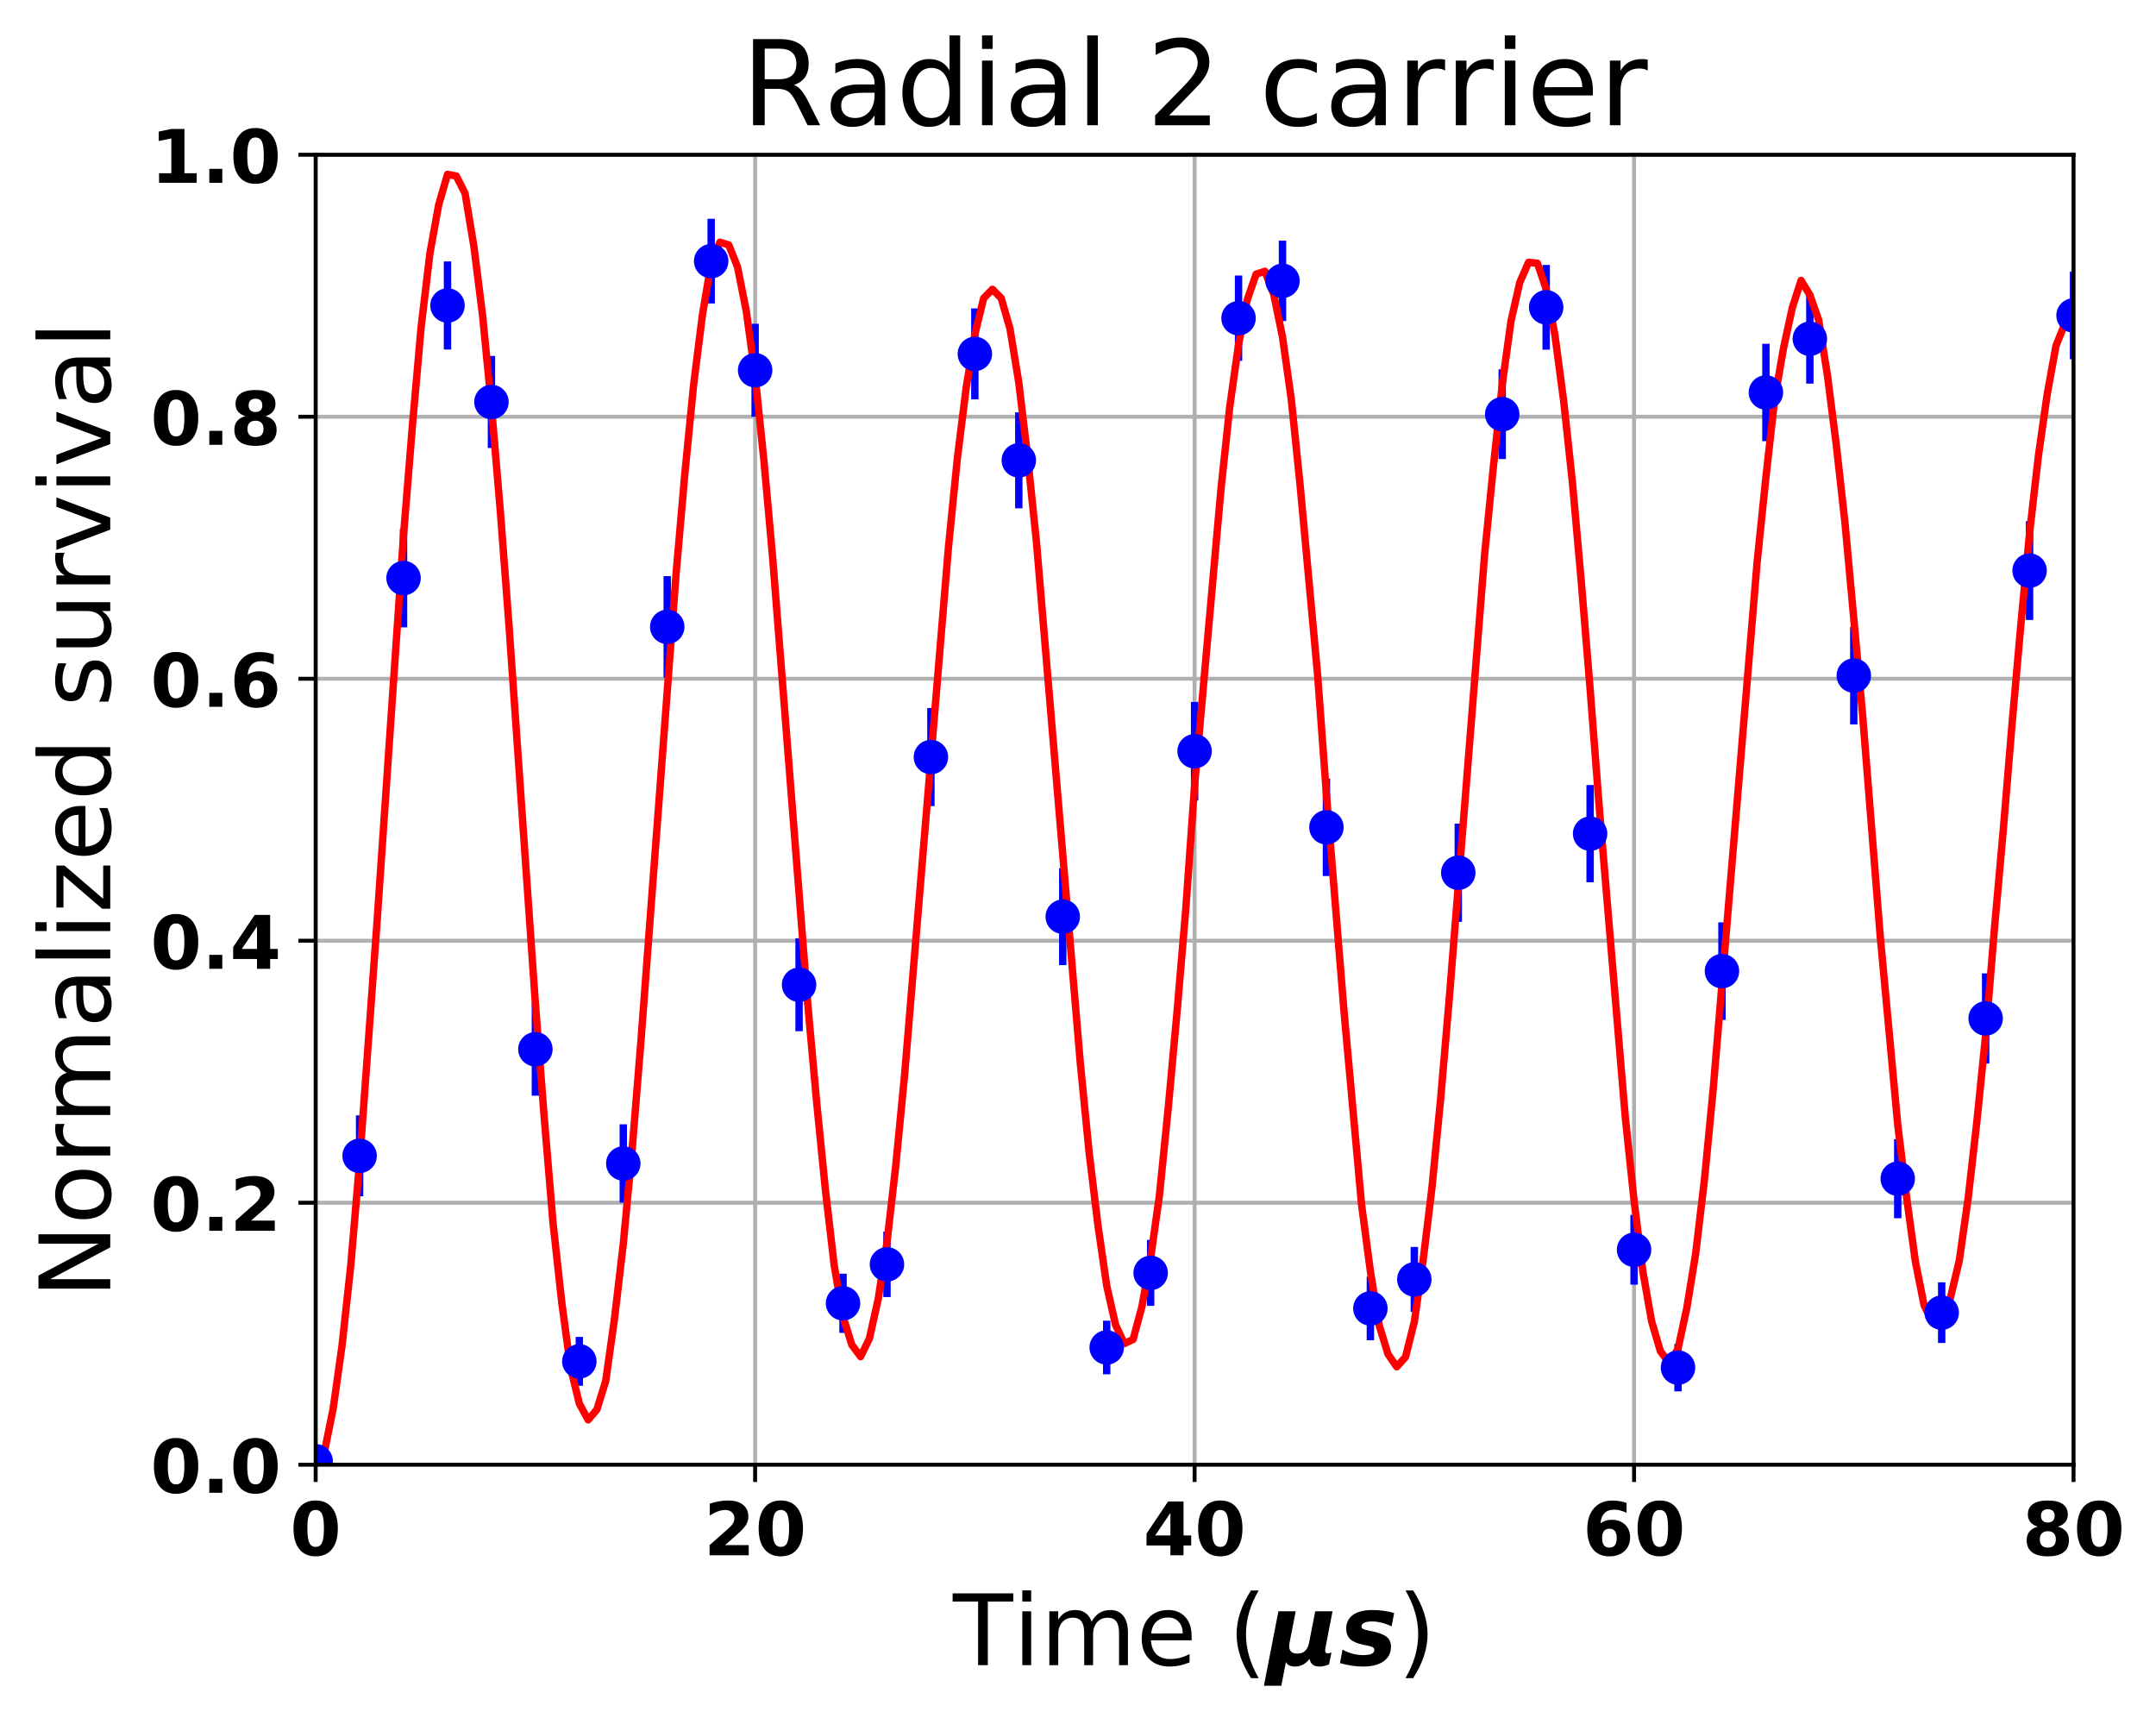 <?xml version="1.0" encoding="utf-8" standalone="no"?>
<!DOCTYPE svg PUBLIC "-//W3C//DTD SVG 1.1//EN"
  "http://www.w3.org/Graphics/SVG/1.1/DTD/svg11.dtd">
<!-- Created with matplotlib (http://matplotlib.org/) -->
<svg height="349pt" version="1.1" viewBox="0 0 438 349" width="438pt" xmlns="http://www.w3.org/2000/svg" xmlns:xlink="http://www.w3.org/1999/xlink">
 <defs>
  <style type="text/css">
*{stroke-linecap:butt;stroke-linejoin:round;}
  </style>
 </defs>
 <g id="figure_1">
  <g id="patch_1">
   <path d="M 0 349.665 
L 438.884 349.665 
L 438.884 0 
L 0 0 
z
" style="fill:none;"/>
  </g>
  <g id="axes_1">
   <g id="patch_2">
    <path d="M 64.127 297.548 
L 421.247 297.548 
L 421.247 31.436 
L 64.127 31.436 
z
" style="fill:none;"/>
   </g>
   <g id="matplotlib.axis_1">
    <g id="xtick_1">
     <g id="line2d_1">
      <path clip-path="url(#pdcd0a52f3f)" d="M 64.127 297.548 
L 64.127 31.436 
" style="fill:none;stroke:#b0b0b0;stroke-linecap:square;stroke-width:0.8;"/>
     </g>
     <g id="line2d_2">
      <defs>
       <path d="M 0 0 
L 0 3.5 
" id="mbb83ea871b" style="stroke:#000000;stroke-width:0.8;"/>
      </defs>
      <g>
       <use style="stroke:#000000;stroke-width:0.8;" x="64.127" xlink:href="#mbb83ea871b" y="297.548"/>
      </g>
     </g>
     <g id="text_1">
      <!-- 0 -->
      <defs>
       <path d="M 46 36.531 
Q 46 50.203 43.438 55.781 
Q 40.875 61.375 34.812 61.375 
Q 28.766 61.375 26.172 55.781 
Q 23.578 50.203 23.578 36.531 
Q 23.578 22.703 26.172 17.031 
Q 28.766 11.375 34.812 11.375 
Q 40.828 11.375 43.406 17.031 
Q 46 22.703 46 36.531 
M 64.797 36.375 
Q 64.797 18.266 56.984 8.422 
Q 49.172 -1.422 34.812 -1.422 
Q 20.406 -1.422 12.594 8.422 
Q 4.781 18.266 4.781 36.375 
Q 4.781 54.547 12.594 64.375 
Q 20.406 74.219 34.812 74.219 
Q 49.172 74.219 56.984 64.375 
Q 64.797 54.547 64.797 36.375 
" id="DejaVuSans-Bold-30"/>
      </defs>
      <g transform="translate(58.909 315.946)scale(0.15 -0.15)">
       <use xlink:href="#DejaVuSans-Bold-30"/>
      </g>
     </g>
    </g>
    <g id="xtick_2">
     <g id="line2d_3">
      <path clip-path="url(#pdcd0a52f3f)" d="M 153.407 297.548 
L 153.407 31.436 
" style="fill:none;stroke:#b0b0b0;stroke-linecap:square;stroke-width:0.8;"/>
     </g>
     <g id="line2d_4">
      <g>
       <use style="stroke:#000000;stroke-width:0.8;" x="153.407" xlink:href="#mbb83ea871b" y="297.548"/>
      </g>
     </g>
     <g id="text_2">
      <!-- 20 -->
      <defs>
       <path d="M 28.812 13.812 
L 60.891 13.812 
L 60.891 0 
L 7.906 0 
L 7.906 13.812 
L 34.516 37.312 
Q 38.094 40.531 39.797 43.609 
Q 41.5 46.688 41.5 50 
Q 41.5 55.125 38.062 58.25 
Q 34.625 61.375 28.906 61.375 
Q 24.516 61.375 19.281 59.5 
Q 14.062 57.625 8.109 53.906 
L 8.109 69.922 
Q 14.453 72.016 20.656 73.109 
Q 26.859 74.219 32.812 74.219 
Q 45.906 74.219 53.156 68.453 
Q 60.406 62.703 60.406 52.391 
Q 60.406 46.438 57.328 41.281 
Q 54.25 36.141 44.391 27.484 
z
" id="DejaVuSans-Bold-32"/>
      </defs>
      <g transform="translate(142.971 315.946)scale(0.15 -0.15)">
       <use xlink:href="#DejaVuSans-Bold-32"/>
       <use x="69.58" xlink:href="#DejaVuSans-Bold-30"/>
      </g>
     </g>
    </g>
    <g id="xtick_3">
     <g id="line2d_5">
      <path clip-path="url(#pdcd0a52f3f)" d="M 242.687 297.548 
L 242.687 31.436 
" style="fill:none;stroke:#b0b0b0;stroke-linecap:square;stroke-width:0.8;"/>
     </g>
     <g id="line2d_6">
      <g>
       <use style="stroke:#000000;stroke-width:0.8;" x="242.687" xlink:href="#mbb83ea871b" y="297.548"/>
      </g>
     </g>
     <g id="text_3">
      <!-- 40 -->
      <defs>
       <path d="M 36.812 57.422 
L 16.219 26.906 
L 36.812 26.906 
z
M 33.688 72.906 
L 54.594 72.906 
L 54.594 26.906 
L 64.984 26.906 
L 64.984 13.281 
L 54.594 13.281 
L 54.594 0 
L 36.812 0 
L 36.812 13.281 
L 4.5 13.281 
L 4.5 29.391 
z
" id="DejaVuSans-Bold-34"/>
      </defs>
      <g transform="translate(232.251 315.946)scale(0.15 -0.15)">
       <use xlink:href="#DejaVuSans-Bold-34"/>
       <use x="69.58" xlink:href="#DejaVuSans-Bold-30"/>
      </g>
     </g>
    </g>
    <g id="xtick_4">
     <g id="line2d_7">
      <path clip-path="url(#pdcd0a52f3f)" d="M 331.967 297.548 
L 331.967 31.436 
" style="fill:none;stroke:#b0b0b0;stroke-linecap:square;stroke-width:0.8;"/>
     </g>
     <g id="line2d_8">
      <g>
       <use style="stroke:#000000;stroke-width:0.8;" x="331.967" xlink:href="#mbb83ea871b" y="297.548"/>
      </g>
     </g>
     <g id="text_4">
      <!-- 60 -->
      <defs>
       <path d="M 36.188 35.984 
Q 31.25 35.984 28.781 32.781 
Q 26.312 29.594 26.312 23.188 
Q 26.312 16.797 28.781 13.594 
Q 31.25 10.406 36.188 10.406 
Q 41.156 10.406 43.625 13.594 
Q 46.094 16.797 46.094 23.188 
Q 46.094 29.594 43.625 32.781 
Q 41.156 35.984 36.188 35.984 
M 59.422 71 
L 59.422 57.516 
Q 54.781 59.719 50.672 60.766 
Q 46.578 61.812 42.672 61.812 
Q 34.281 61.812 29.594 57.141 
Q 24.906 52.484 24.125 43.312 
Q 27.344 45.703 31.094 46.891 
Q 34.859 48.094 39.312 48.094 
Q 50.484 48.094 57.344 41.547 
Q 64.203 35.016 64.203 24.422 
Q 64.203 12.703 56.531 5.641 
Q 48.875 -1.422 35.984 -1.422 
Q 21.781 -1.422 13.984 8.172 
Q 6.203 17.781 6.203 35.406 
Q 6.203 53.469 15.312 63.797 
Q 24.422 74.125 40.281 74.125 
Q 45.312 74.125 50.047 73.344 
Q 54.781 72.562 59.422 71 
" id="DejaVuSans-Bold-36"/>
      </defs>
      <g transform="translate(321.531 315.946)scale(0.15 -0.15)">
       <use xlink:href="#DejaVuSans-Bold-36"/>
       <use x="69.58" xlink:href="#DejaVuSans-Bold-30"/>
      </g>
     </g>
    </g>
    <g id="xtick_5">
     <g id="line2d_9">
      <path clip-path="url(#pdcd0a52f3f)" d="M 421.247 297.548 
L 421.247 31.436 
" style="fill:none;stroke:#b0b0b0;stroke-linecap:square;stroke-width:0.8;"/>
     </g>
     <g id="line2d_10">
      <g>
       <use style="stroke:#000000;stroke-width:0.8;" x="421.247" xlink:href="#mbb83ea871b" y="297.548"/>
      </g>
     </g>
     <g id="text_5">
      <!-- 80 -->
      <defs>
       <path d="M 34.812 32.625 
Q 29.547 32.625 26.703 29.734 
Q 23.875 26.859 23.875 21.484 
Q 23.875 16.109 26.703 13.25 
Q 29.547 10.406 34.812 10.406 
Q 40.047 10.406 42.828 13.25 
Q 45.609 16.109 45.609 21.484 
Q 45.609 26.906 42.828 29.766 
Q 40.047 32.625 34.812 32.625 
M 21.094 38.812 
Q 14.453 40.828 11.078 44.969 
Q 7.719 49.125 7.719 55.328 
Q 7.719 64.547 14.594 69.375 
Q 21.484 74.219 34.812 74.219 
Q 48.047 74.219 54.922 69.406 
Q 61.812 64.594 61.812 55.328 
Q 61.812 49.125 58.422 44.969 
Q 55.031 40.828 48.391 38.812 
Q 55.812 36.766 59.594 32.156 
Q 63.375 27.547 63.375 20.516 
Q 63.375 9.672 56.172 4.125 
Q 48.969 -1.422 34.812 -1.422 
Q 20.609 -1.422 13.359 4.125 
Q 6.109 9.672 6.109 20.516 
Q 6.109 27.547 9.891 32.156 
Q 13.672 36.766 21.094 38.812 
M 25.484 53.422 
Q 25.484 49.078 27.906 46.734 
Q 30.328 44.391 34.812 44.391 
Q 39.203 44.391 41.594 46.734 
Q 44 49.078 44 53.422 
Q 44 57.766 41.594 60.078 
Q 39.203 62.406 34.812 62.406 
Q 30.328 62.406 27.906 60.062 
Q 25.484 57.719 25.484 53.422 
" id="DejaVuSans-Bold-38"/>
      </defs>
      <g transform="translate(410.811 315.946)scale(0.15 -0.15)">
       <use xlink:href="#DejaVuSans-Bold-38"/>
       <use x="69.58" xlink:href="#DejaVuSans-Bold-30"/>
      </g>
     </g>
    </g>
    <g id="text_6">
     <!-- Time ($\mu s$) -->
     <defs>
      <path d="M -0.297 72.906 
L 61.375 72.906 
L 61.375 64.594 
L 35.5 64.594 
L 35.5 0 
L 25.594 0 
L 25.594 64.594 
L -0.297 64.594 
z
" id="DejaVuSans-54"/>
      <path d="M 9.422 54.688 
L 18.406 54.688 
L 18.406 0 
L 9.422 0 
z
M 9.422 75.984 
L 18.406 75.984 
L 18.406 64.594 
L 9.422 64.594 
z
" id="DejaVuSans-69"/>
      <path d="M 52 44.188 
Q 55.375 50.25 60.062 53.125 
Q 64.75 56 71.094 56 
Q 79.641 56 84.281 50.016 
Q 88.922 44.047 88.922 33.016 
L 88.922 0 
L 79.891 0 
L 79.891 32.719 
Q 79.891 40.578 77.094 44.375 
Q 74.312 48.188 68.609 48.188 
Q 61.625 48.188 57.562 43.547 
Q 53.516 38.922 53.516 30.906 
L 53.516 0 
L 44.484 0 
L 44.484 32.719 
Q 44.484 40.625 41.703 44.406 
Q 38.922 48.188 33.109 48.188 
Q 26.219 48.188 22.156 43.531 
Q 18.109 38.875 18.109 30.906 
L 18.109 0 
L 9.078 0 
L 9.078 54.688 
L 18.109 54.688 
L 18.109 46.188 
Q 21.188 51.219 25.484 53.609 
Q 29.781 56 35.688 56 
Q 41.656 56 45.828 52.969 
Q 50 49.953 52 44.188 
" id="DejaVuSans-6d"/>
      <path d="M 56.203 29.594 
L 56.203 25.203 
L 14.891 25.203 
Q 15.484 15.922 20.484 11.062 
Q 25.484 6.203 34.422 6.203 
Q 39.594 6.203 44.453 7.469 
Q 49.312 8.734 54.109 11.281 
L 54.109 2.781 
Q 49.266 0.734 44.188 -0.344 
Q 39.109 -1.422 33.891 -1.422 
Q 20.797 -1.422 13.156 6.188 
Q 5.516 13.812 5.516 26.812 
Q 5.516 40.234 12.766 48.109 
Q 20.016 56 32.328 56 
Q 43.359 56 49.781 48.891 
Q 56.203 41.797 56.203 29.594 
M 47.219 32.234 
Q 47.125 39.594 43.094 43.984 
Q 39.062 48.391 32.422 48.391 
Q 24.906 48.391 20.391 44.141 
Q 15.875 39.891 15.188 32.172 
z
" id="DejaVuSans-65"/>
      <path id="DejaVuSans-20"/>
      <path d="M 31 75.875 
Q 24.469 64.656 21.281 53.656 
Q 18.109 42.672 18.109 31.391 
Q 18.109 20.125 21.312 9.062 
Q 24.516 -2 31 -13.188 
L 23.188 -13.188 
Q 15.875 -1.703 12.234 9.375 
Q 8.594 20.453 8.594 31.391 
Q 8.594 42.281 12.203 53.312 
Q 15.828 64.359 23.188 75.875 
z
" id="DejaVuSans-28"/>
      <path d="M -2.688 -20.906 
L 12.016 54.688 
L 29.594 54.688 
L 23.391 22.906 
Q 23.188 21.875 23.094 20.891 
Q 23 19.922 23 19.094 
Q 23 15.531 25.094 13.625 
Q 27.203 11.719 31.203 11.719 
Q 36.188 11.719 39.109 14.453 
Q 42.047 17.188 43.219 22.906 
L 49.422 54.688 
L 67 54.688 
L 59.906 18.109 
Q 59.719 17.094 59.609 16.234 
Q 59.516 15.375 59.516 14.703 
Q 59.516 13.281 60.172 12.594 
Q 60.844 11.922 62.203 11.922 
Q 63.031 11.922 63.984 12.188 
Q 64.938 12.453 65.922 12.984 
L 63.484 0.781 
Q 60.688 -0.344 58.297 -0.875 
Q 55.906 -1.422 53.719 -1.422 
Q 49.422 -1.422 47 0.438 
Q 44.578 2.297 43.609 6.297 
Q 40.578 2.438 36.891 0.5 
Q 33.203 -1.422 28.906 -1.422 
Q 25.297 -1.422 23.016 -0.266 
Q 20.75 0.875 19.672 3.219 
L 14.984 -20.906 
z
" id="DejaVuSans-BoldOblique-3bc"/>
      <path d="M 56 52.984 
L 53.422 39.406 
Q 48.297 41.844 43.219 43.109 
Q 38.141 44.391 33.594 44.391 
Q 28.422 44.391 25.609 43.047 
Q 22.797 41.703 22.797 39.203 
Q 22.797 37.75 24.359 36.859 
Q 25.922 35.984 30.516 35.016 
L 33.688 34.422 
Q 44.281 32.172 48.531 28.625 
Q 52.781 25.094 52.781 18.797 
Q 52.781 9.281 45.312 3.922 
Q 37.844 -1.422 24.422 -1.422 
Q 18.797 -1.422 12.938 -0.531 
Q 7.078 0.344 0.984 2.094 
L 3.609 15.828 
Q 8.344 13.031 13.734 11.609 
Q 19.141 10.203 24.812 10.203 
Q 30.328 10.203 33.109 11.516 
Q 35.891 12.844 35.891 15.375 
Q 35.891 17.141 34.328 18.109 
Q 32.766 19.094 27.875 20.125 
L 24.703 20.703 
Q 15.328 22.656 11.328 26.469 
Q 7.328 30.281 7.328 37.016 
Q 7.328 46.141 14.234 51.062 
Q 21.141 56 33.984 56 
Q 39.594 56 45.031 55.25 
Q 50.484 54.5 56 52.984 
" id="DejaVuSans-BoldOblique-73"/>
      <path d="M 8.016 75.875 
L 15.828 75.875 
Q 23.141 64.359 26.781 53.312 
Q 30.422 42.281 30.422 31.391 
Q 30.422 20.453 26.781 9.375 
Q 23.141 -1.703 15.828 -13.188 
L 8.016 -13.188 
Q 14.5 -2 17.703 9.062 
Q 20.906 20.125 20.906 31.391 
Q 20.906 42.672 17.703 53.656 
Q 14.5 64.656 8.016 75.875 
" id="DejaVuSans-29"/>
     </defs>
     <g transform="translate(193.587 338.265)scale(0.2 -0.2)">
      <use transform="translate(0 0.016)" xlink:href="#DejaVuSans-54"/>
      <use transform="translate(61.084 0.016)" xlink:href="#DejaVuSans-69"/>
      <use transform="translate(88.867 0.016)" xlink:href="#DejaVuSans-6d"/>
      <use transform="translate(186.279 0.016)" xlink:href="#DejaVuSans-65"/>
      <use transform="translate(247.803 0.016)" xlink:href="#DejaVuSans-20"/>
      <use transform="translate(279.59 0.016)" xlink:href="#DejaVuSans-28"/>
      <use transform="translate(318.604 0.016)" xlink:href="#DejaVuSans-BoldOblique-3bc"/>
      <use transform="translate(392.188 0.016)" xlink:href="#DejaVuSans-BoldOblique-73"/>
      <use transform="translate(451.709 0.016)" xlink:href="#DejaVuSans-29"/>
     </g>
    </g>
   </g>
   <g id="matplotlib.axis_2">
    <g id="ytick_1">
     <g id="line2d_11">
      <path clip-path="url(#pdcd0a52f3f)" d="M 64.127 297.548 
L 421.247 297.548 
" style="fill:none;stroke:#b0b0b0;stroke-linecap:square;stroke-width:0.8;"/>
     </g>
     <g id="line2d_12">
      <defs>
       <path d="M 0 0 
L -3.5 0 
" id="mc9a589d813" style="stroke:#000000;stroke-width:0.8;"/>
      </defs>
      <g>
       <use style="stroke:#000000;stroke-width:0.8;" x="64.127" xlink:href="#mc9a589d813" y="297.548"/>
      </g>
     </g>
     <g id="text_7">
      <!-- 0.0 -->
      <defs>
       <path d="M 10.203 18.891 
L 27.781 18.891 
L 27.781 0 
L 10.203 0 
z
" id="DejaVuSans-Bold-2e"/>
      </defs>
      <g transform="translate(30.556 303.247)scale(0.15 -0.15)">
       <use xlink:href="#DejaVuSans-Bold-30"/>
       <use x="69.58" xlink:href="#DejaVuSans-Bold-2e"/>
       <use x="107.568" xlink:href="#DejaVuSans-Bold-30"/>
      </g>
     </g>
    </g>
    <g id="ytick_2">
     <g id="line2d_13">
      <path clip-path="url(#pdcd0a52f3f)" d="M 64.127 244.326 
L 421.247 244.326 
" style="fill:none;stroke:#b0b0b0;stroke-linecap:square;stroke-width:0.8;"/>
     </g>
     <g id="line2d_14">
      <g>
       <use style="stroke:#000000;stroke-width:0.8;" x="64.127" xlink:href="#mc9a589d813" y="244.326"/>
      </g>
     </g>
     <g id="text_8">
      <!-- 0.2 -->
      <g transform="translate(30.556 250.025)scale(0.15 -0.15)">
       <use xlink:href="#DejaVuSans-Bold-30"/>
       <use x="69.58" xlink:href="#DejaVuSans-Bold-2e"/>
       <use x="107.568" xlink:href="#DejaVuSans-Bold-32"/>
      </g>
     </g>
    </g>
    <g id="ytick_3">
     <g id="line2d_15">
      <path clip-path="url(#pdcd0a52f3f)" d="M 64.127 191.103 
L 421.247 191.103 
" style="fill:none;stroke:#b0b0b0;stroke-linecap:square;stroke-width:0.8;"/>
     </g>
     <g id="line2d_16">
      <g>
       <use style="stroke:#000000;stroke-width:0.8;" x="64.127" xlink:href="#mc9a589d813" y="191.103"/>
      </g>
     </g>
     <g id="text_9">
      <!-- 0.4 -->
      <g transform="translate(30.556 196.802)scale(0.15 -0.15)">
       <use xlink:href="#DejaVuSans-Bold-30"/>
       <use x="69.58" xlink:href="#DejaVuSans-Bold-2e"/>
       <use x="107.568" xlink:href="#DejaVuSans-Bold-34"/>
      </g>
     </g>
    </g>
    <g id="ytick_4">
     <g id="line2d_17">
      <path clip-path="url(#pdcd0a52f3f)" d="M 64.127 137.881 
L 421.247 137.881 
" style="fill:none;stroke:#b0b0b0;stroke-linecap:square;stroke-width:0.8;"/>
     </g>
     <g id="line2d_18">
      <g>
       <use style="stroke:#000000;stroke-width:0.8;" x="64.127" xlink:href="#mc9a589d813" y="137.881"/>
      </g>
     </g>
     <g id="text_10">
      <!-- 0.6 -->
      <g transform="translate(30.556 143.58)scale(0.15 -0.15)">
       <use xlink:href="#DejaVuSans-Bold-30"/>
       <use x="69.58" xlink:href="#DejaVuSans-Bold-2e"/>
       <use x="107.568" xlink:href="#DejaVuSans-Bold-36"/>
      </g>
     </g>
    </g>
    <g id="ytick_5">
     <g id="line2d_19">
      <path clip-path="url(#pdcd0a52f3f)" d="M 64.127 84.659 
L 421.247 84.659 
" style="fill:none;stroke:#b0b0b0;stroke-linecap:square;stroke-width:0.8;"/>
     </g>
     <g id="line2d_20">
      <g>
       <use style="stroke:#000000;stroke-width:0.8;" x="64.127" xlink:href="#mc9a589d813" y="84.659"/>
      </g>
     </g>
     <g id="text_11">
      <!-- 0.8 -->
      <g transform="translate(30.556 90.357)scale(0.15 -0.15)">
       <use xlink:href="#DejaVuSans-Bold-30"/>
       <use x="69.58" xlink:href="#DejaVuSans-Bold-2e"/>
       <use x="107.568" xlink:href="#DejaVuSans-Bold-38"/>
      </g>
     </g>
    </g>
    <g id="ytick_6">
     <g id="line2d_21">
      <path clip-path="url(#pdcd0a52f3f)" d="M 64.127 31.436 
L 421.247 31.436 
" style="fill:none;stroke:#b0b0b0;stroke-linecap:square;stroke-width:0.8;"/>
     </g>
     <g id="line2d_22">
      <g>
       <use style="stroke:#000000;stroke-width:0.8;" x="64.127" xlink:href="#mc9a589d813" y="31.436"/>
      </g>
     </g>
     <g id="text_12">
      <!-- 1.0 -->
      <defs>
       <path d="M 11.719 12.984 
L 28.328 12.984 
L 28.328 60.109 
L 11.281 56.594 
L 11.281 69.391 
L 28.219 72.906 
L 46.094 72.906 
L 46.094 12.984 
L 62.703 12.984 
L 62.703 0 
L 11.719 0 
z
" id="DejaVuSans-Bold-31"/>
      </defs>
      <g transform="translate(30.556 37.135)scale(0.15 -0.15)">
       <use xlink:href="#DejaVuSans-Bold-31"/>
       <use x="69.58" xlink:href="#DejaVuSans-Bold-2e"/>
       <use x="107.568" xlink:href="#DejaVuSans-Bold-30"/>
      </g>
     </g>
    </g>
    <g id="text_13">
     <!-- Normalized survival -->
     <defs>
      <path d="M 9.812 72.906 
L 23.094 72.906 
L 55.422 11.922 
L 55.422 72.906 
L 64.984 72.906 
L 64.984 0 
L 51.703 0 
L 19.391 60.984 
L 19.391 0 
L 9.812 0 
z
" id="DejaVuSans-4e"/>
      <path d="M 30.609 48.391 
Q 23.391 48.391 19.188 42.75 
Q 14.984 37.109 14.984 27.297 
Q 14.984 17.484 19.156 11.844 
Q 23.344 6.203 30.609 6.203 
Q 37.797 6.203 41.984 11.859 
Q 46.188 17.531 46.188 27.297 
Q 46.188 37.016 41.984 42.703 
Q 37.797 48.391 30.609 48.391 
M 30.609 56 
Q 42.328 56 49.016 48.375 
Q 55.719 40.766 55.719 27.297 
Q 55.719 13.875 49.016 6.219 
Q 42.328 -1.422 30.609 -1.422 
Q 18.844 -1.422 12.172 6.219 
Q 5.516 13.875 5.516 27.297 
Q 5.516 40.766 12.172 48.375 
Q 18.844 56 30.609 56 
" id="DejaVuSans-6f"/>
      <path d="M 41.109 46.297 
Q 39.594 47.172 37.812 47.578 
Q 36.031 48 33.891 48 
Q 26.266 48 22.188 43.047 
Q 18.109 38.094 18.109 28.812 
L 18.109 0 
L 9.078 0 
L 9.078 54.688 
L 18.109 54.688 
L 18.109 46.188 
Q 20.953 51.172 25.484 53.578 
Q 30.031 56 36.531 56 
Q 37.453 56 38.578 55.875 
Q 39.703 55.766 41.062 55.516 
z
" id="DejaVuSans-72"/>
      <path d="M 34.281 27.484 
Q 23.391 27.484 19.188 25 
Q 14.984 22.516 14.984 16.5 
Q 14.984 11.719 18.141 8.906 
Q 21.297 6.109 26.703 6.109 
Q 34.188 6.109 38.703 11.406 
Q 43.219 16.703 43.219 25.484 
L 43.219 27.484 
z
M 52.203 31.203 
L 52.203 0 
L 43.219 0 
L 43.219 8.297 
Q 40.141 3.328 35.547 0.953 
Q 30.953 -1.422 24.312 -1.422 
Q 15.922 -1.422 10.953 3.297 
Q 6 8.016 6 15.922 
Q 6 25.141 12.172 29.828 
Q 18.359 34.516 30.609 34.516 
L 43.219 34.516 
L 43.219 35.406 
Q 43.219 41.609 39.141 45 
Q 35.062 48.391 27.688 48.391 
Q 23 48.391 18.547 47.266 
Q 14.109 46.141 10.016 43.891 
L 10.016 52.203 
Q 14.938 54.109 19.578 55.047 
Q 24.219 56 28.609 56 
Q 40.484 56 46.344 49.844 
Q 52.203 43.703 52.203 31.203 
" id="DejaVuSans-61"/>
      <path d="M 9.422 75.984 
L 18.406 75.984 
L 18.406 0 
L 9.422 0 
z
" id="DejaVuSans-6c"/>
      <path d="M 5.516 54.688 
L 48.188 54.688 
L 48.188 46.484 
L 14.406 7.172 
L 48.188 7.172 
L 48.188 0 
L 4.297 0 
L 4.297 8.203 
L 38.094 47.516 
L 5.516 47.516 
z
" id="DejaVuSans-7a"/>
      <path d="M 45.406 46.391 
L 45.406 75.984 
L 54.391 75.984 
L 54.391 0 
L 45.406 0 
L 45.406 8.203 
Q 42.578 3.328 38.25 0.953 
Q 33.938 -1.422 27.875 -1.422 
Q 17.969 -1.422 11.734 6.484 
Q 5.516 14.406 5.516 27.297 
Q 5.516 40.188 11.734 48.094 
Q 17.969 56 27.875 56 
Q 33.938 56 38.25 53.625 
Q 42.578 51.266 45.406 46.391 
M 14.797 27.297 
Q 14.797 17.391 18.875 11.75 
Q 22.953 6.109 30.078 6.109 
Q 37.203 6.109 41.297 11.75 
Q 45.406 17.391 45.406 27.297 
Q 45.406 37.203 41.297 42.844 
Q 37.203 48.484 30.078 48.484 
Q 22.953 48.484 18.875 42.844 
Q 14.797 37.203 14.797 27.297 
" id="DejaVuSans-64"/>
      <path d="M 44.281 53.078 
L 44.281 44.578 
Q 40.484 46.531 36.375 47.5 
Q 32.281 48.484 27.875 48.484 
Q 21.188 48.484 17.844 46.438 
Q 14.5 44.391 14.5 40.281 
Q 14.5 37.156 16.891 35.375 
Q 19.281 33.594 26.516 31.984 
L 29.594 31.297 
Q 39.156 29.25 43.188 25.516 
Q 47.219 21.781 47.219 15.094 
Q 47.219 7.469 41.188 3.016 
Q 35.156 -1.422 24.609 -1.422 
Q 20.219 -1.422 15.453 -0.562 
Q 10.688 0.297 5.422 2 
L 5.422 11.281 
Q 10.406 8.688 15.234 7.391 
Q 20.062 6.109 24.812 6.109 
Q 31.156 6.109 34.562 8.281 
Q 37.984 10.453 37.984 14.406 
Q 37.984 18.062 35.516 20.016 
Q 33.062 21.969 24.703 23.781 
L 21.578 24.516 
Q 13.234 26.266 9.516 29.906 
Q 5.812 33.547 5.812 39.891 
Q 5.812 47.609 11.281 51.797 
Q 16.75 56 26.812 56 
Q 31.781 56 36.172 55.266 
Q 40.578 54.547 44.281 53.078 
" id="DejaVuSans-73"/>
      <path d="M 8.5 21.578 
L 8.5 54.688 
L 17.484 54.688 
L 17.484 21.922 
Q 17.484 14.156 20.5 10.266 
Q 23.531 6.391 29.594 6.391 
Q 36.859 6.391 41.078 11.031 
Q 45.312 15.672 45.312 23.688 
L 45.312 54.688 
L 54.297 54.688 
L 54.297 0 
L 45.312 0 
L 45.312 8.406 
Q 42.047 3.422 37.719 1 
Q 33.406 -1.422 27.688 -1.422 
Q 18.266 -1.422 13.375 4.438 
Q 8.5 10.297 8.5 21.578 
M 31.109 56 
z
" id="DejaVuSans-75"/>
      <path d="M 2.984 54.688 
L 12.5 54.688 
L 29.594 8.797 
L 46.688 54.688 
L 56.203 54.688 
L 35.688 0 
L 23.484 0 
z
" id="DejaVuSans-76"/>
     </defs>
     <g transform="translate(22.397 263.734)rotate(-90)scale(0.2 -0.2)">
      <use xlink:href="#DejaVuSans-4e"/>
      <use x="74.805" xlink:href="#DejaVuSans-6f"/>
      <use x="135.986" xlink:href="#DejaVuSans-72"/>
      <use x="177.084" xlink:href="#DejaVuSans-6d"/>
      <use x="274.496" xlink:href="#DejaVuSans-61"/>
      <use x="335.775" xlink:href="#DejaVuSans-6c"/>
      <use x="363.559" xlink:href="#DejaVuSans-69"/>
      <use x="391.342" xlink:href="#DejaVuSans-7a"/>
      <use x="443.832" xlink:href="#DejaVuSans-65"/>
      <use x="505.355" xlink:href="#DejaVuSans-64"/>
      <use x="568.832" xlink:href="#DejaVuSans-20"/>
      <use x="600.619" xlink:href="#DejaVuSans-73"/>
      <use x="652.719" xlink:href="#DejaVuSans-75"/>
      <use x="716.098" xlink:href="#DejaVuSans-72"/>
      <use x="757.211" xlink:href="#DejaVuSans-76"/>
      <use x="816.391" xlink:href="#DejaVuSans-69"/>
      <use x="844.174" xlink:href="#DejaVuSans-76"/>
      <use x="903.354" xlink:href="#DejaVuSans-61"/>
      <use x="964.633" xlink:href="#DejaVuSans-6c"/>
     </g>
    </g>
   </g>
   <g id="LineCollection_1">
    <path clip-path="url(#pdcd0a52f3f)" d="M 64.127 297.548 
L 64.127 296.151 
" style="fill:none;stroke:#0000ff;stroke-width:1.5;"/>
    <path clip-path="url(#pdcd0a52f3f)" d="M 73.055 243.017 
L 73.055 226.58 
" style="fill:none;stroke:#0000ff;stroke-width:1.5;"/>
    <path clip-path="url(#pdcd0a52f3f)" d="M 81.983 127.443 
L 81.983 107.424 
" style="fill:none;stroke:#0000ff;stroke-width:1.5;"/>
    <path clip-path="url(#pdcd0a52f3f)" d="M 90.911 71.002 
L 90.911 53.112 
" style="fill:none;stroke:#0000ff;stroke-width:1.5;"/>
    <path clip-path="url(#pdcd0a52f3f)" d="M 99.839 91.005 
L 99.839 72.312 
" style="fill:none;stroke:#0000ff;stroke-width:1.5;"/>
    <path clip-path="url(#pdcd0a52f3f)" d="M 108.767 222.573 
L 108.767 203.723 
" style="fill:none;stroke:#0000ff;stroke-width:1.5;"/>
    <path clip-path="url(#pdcd0a52f3f)" d="M 117.695 281.512 
L 117.695 271.587 
" style="fill:none;stroke:#0000ff;stroke-width:1.5;"/>
    <path clip-path="url(#pdcd0a52f3f)" d="M 126.623 244.306 
L 126.623 228.396 
" style="fill:none;stroke:#0000ff;stroke-width:1.5;"/>
    <path clip-path="url(#pdcd0a52f3f)" d="M 135.551 137.645 
L 135.551 117.036 
" style="fill:none;stroke:#0000ff;stroke-width:1.5;"/>
    <path clip-path="url(#pdcd0a52f3f)" d="M 144.479 61.651 
L 144.479 44.442 
" style="fill:none;stroke:#0000ff;stroke-width:1.5;"/>
    <path clip-path="url(#pdcd0a52f3f)" d="M 153.407 84.655 
L 153.407 65.768 
" style="fill:none;stroke:#0000ff;stroke-width:1.5;"/>
    <path clip-path="url(#pdcd0a52f3f)" d="M 162.335 209.479 
L 162.335 190.611 
" style="fill:none;stroke:#0000ff;stroke-width:1.5;"/>
    <path clip-path="url(#pdcd0a52f3f)" d="M 171.263 270.763 
L 171.263 258.749 
" style="fill:none;stroke:#0000ff;stroke-width:1.5;"/>
    <path clip-path="url(#pdcd0a52f3f)" d="M 180.191 263.492 
L 180.191 250.206 
" style="fill:none;stroke:#0000ff;stroke-width:1.5;"/>
    <path clip-path="url(#pdcd0a52f3f)" d="M 189.119 163.757 
L 189.119 143.823 
" style="fill:none;stroke:#0000ff;stroke-width:1.5;"/>
    <path clip-path="url(#pdcd0a52f3f)" d="M 198.047 81.128 
L 198.047 62.656 
" style="fill:none;stroke:#0000ff;stroke-width:1.5;"/>
    <path clip-path="url(#pdcd0a52f3f)" d="M 206.975 103.264 
L 206.975 83.767 
" style="fill:none;stroke:#0000ff;stroke-width:1.5;"/>
    <path clip-path="url(#pdcd0a52f3f)" d="M 215.903 196.056 
L 215.903 176.381 
" style="fill:none;stroke:#0000ff;stroke-width:1.5;"/>
    <path clip-path="url(#pdcd0a52f3f)" d="M 224.831 279.17 
L 224.831 268.285 
" style="fill:none;stroke:#0000ff;stroke-width:1.5;"/>
    <path clip-path="url(#pdcd0a52f3f)" d="M 233.759 265.274 
L 233.759 251.884 
" style="fill:none;stroke:#0000ff;stroke-width:1.5;"/>
    <path clip-path="url(#pdcd0a52f3f)" d="M 242.687 162.621 
L 242.687 142.593 
" style="fill:none;stroke:#0000ff;stroke-width:1.5;"/>
    <path clip-path="url(#pdcd0a52f3f)" d="M 251.615 73.308 
L 251.615 55.966 
" style="fill:none;stroke:#0000ff;stroke-width:1.5;"/>
    <path clip-path="url(#pdcd0a52f3f)" d="M 260.543 65.217 
L 260.543 48.875 
" style="fill:none;stroke:#0000ff;stroke-width:1.5;"/>
    <path clip-path="url(#pdcd0a52f3f)" d="M 269.471 177.958 
L 269.471 158.177 
" style="fill:none;stroke:#0000ff;stroke-width:1.5;"/>
    <path clip-path="url(#pdcd0a52f3f)" d="M 278.399 272.262 
L 278.399 259.334 
" style="fill:none;stroke:#0000ff;stroke-width:1.5;"/>
    <path clip-path="url(#pdcd0a52f3f)" d="M 287.327 266.496 
L 287.327 253.305 
" style="fill:none;stroke:#0000ff;stroke-width:1.5;"/>
    <path clip-path="url(#pdcd0a52f3f)" d="M 296.255 187.265 
L 296.255 167.316 
" style="fill:none;stroke:#0000ff;stroke-width:1.5;"/>
    <path clip-path="url(#pdcd0a52f3f)" d="M 305.183 93.257 
L 305.183 75.033 
" style="fill:none;stroke:#0000ff;stroke-width:1.5;"/>
    <path clip-path="url(#pdcd0a52f3f)" d="M 314.111 71.035 
L 314.111 53.818 
" style="fill:none;stroke:#0000ff;stroke-width:1.5;"/>
    <path clip-path="url(#pdcd0a52f3f)" d="M 323.039 179.231 
L 323.039 159.481 
" style="fill:none;stroke:#0000ff;stroke-width:1.5;"/>
    <path clip-path="url(#pdcd0a52f3f)" d="M 331.967 260.968 
L 331.967 246.79 
" style="fill:none;stroke:#0000ff;stroke-width:1.5;"/>
    <path clip-path="url(#pdcd0a52f3f)" d="M 340.895 282.64 
L 340.895 273.004 
" style="fill:none;stroke:#0000ff;stroke-width:1.5;"/>
    <path clip-path="url(#pdcd0a52f3f)" d="M 349.823 207.191 
L 349.823 187.366 
" style="fill:none;stroke:#0000ff;stroke-width:1.5;"/>
    <path clip-path="url(#pdcd0a52f3f)" d="M 358.751 89.615 
L 358.751 69.838 
" style="fill:none;stroke:#0000ff;stroke-width:1.5;"/>
    <path clip-path="url(#pdcd0a52f3f)" d="M 367.679 77.93 
L 367.679 59.703 
" style="fill:none;stroke:#0000ff;stroke-width:1.5;"/>
    <path clip-path="url(#pdcd0a52f3f)" d="M 376.607 147.157 
L 376.607 127.323 
" style="fill:none;stroke:#0000ff;stroke-width:1.5;"/>
    <path clip-path="url(#pdcd0a52f3f)" d="M 385.535 247.477 
L 385.535 231.414 
" style="fill:none;stroke:#0000ff;stroke-width:1.5;"/>
    <path clip-path="url(#pdcd0a52f3f)" d="M 394.463 272.812 
L 394.463 260.494 
" style="fill:none;stroke:#0000ff;stroke-width:1.5;"/>
    <path clip-path="url(#pdcd0a52f3f)" d="M 403.391 216.049 
L 403.391 197.726 
" style="fill:none;stroke:#0000ff;stroke-width:1.5;"/>
    <path clip-path="url(#pdcd0a52f3f)" d="M 412.319 125.949 
L 412.319 105.877 
" style="fill:none;stroke:#0000ff;stroke-width:1.5;"/>
    <path clip-path="url(#pdcd0a52f3f)" d="M 421.247 72.987 
L 421.247 55.175 
" style="fill:none;stroke:#0000ff;stroke-width:1.5;"/>
   </g>
   <g id="line2d_23">
    <path clip-path="url(#pdcd0a52f3f)" d="M 64.127 297.031 
L 65.913 294.899 
L 67.699 286.051 
L 69.484 273.365 
L 71.27 256.964 
L 73.055 236.043 
L 76.627 186.898 
L 81.983 108.679 
L 83.769 86.635 
L 85.555 66.421 
L 87.34 51.453 
L 89.126 41.585 
L 90.911 35.42 
L 92.697 35.756 
L 94.483 39.287 
L 96.268 50.008 
L 98.054 64.233 
L 99.839 82.552 
L 101.625 103.618 
L 103.411 127.14 
L 108.767 203.899 
L 110.553 226.926 
L 112.339 248.317 
L 114.124 264.591 
L 115.91 277.822 
L 117.695 285.134 
L 119.481 288.43 
L 121.267 286.336 
L 123.052 280.539 
L 124.838 267.881 
L 126.623 252.688 
L 128.409 233.644 
L 130.195 211.691 
L 137.337 116.71 
L 139.123 96.294 
L 140.908 78.209 
L 142.694 64.011 
L 144.479 53.424 
L 146.265 49.2 
L 148.051 49.758 
L 149.836 54.243 
L 151.622 63.251 
L 153.407 76.363 
L 155.193 93.57 
L 156.979 113.418 
L 164.121 204.207 
L 165.907 223.902 
L 167.692 241.786 
L 169.478 257.112 
L 171.263 267.441 
L 173.049 273.191 
L 174.835 275.586 
L 176.62 271.923 
L 178.406 263.905 
L 180.191 252.388 
L 181.977 236.805 
L 183.763 218.474 
L 192.691 111.088 
L 194.476 93.249 
L 196.262 78.902 
L 198.047 67.921 
L 199.833 60.579 
L 201.619 58.768 
L 203.404 60.579 
L 205.19 66.81 
L 206.975 77.744 
L 208.761 92.816 
L 210.547 109.971 
L 219.475 216.046 
L 221.26 234.12 
L 223.046 248.852 
L 224.831 261.18 
L 226.617 269.09 
L 228.403 272.946 
L 230.188 272.094 
L 231.974 265.49 
L 233.759 255.526 
L 235.545 242.823 
L 237.331 225.071 
L 239.116 205.643 
L 240.902 184.612 
L 242.687 159.491 
L 248.044 99.374 
L 249.83 82.647 
L 251.615 69.97 
L 253.401 60.839 
L 255.187 55.696 
L 256.972 55.116 
L 258.758 59.775 
L 260.543 68.447 
L 262.329 81.118 
L 264.115 98.466 
L 267.686 137.186 
L 269.471 161.446 
L 273.043 205.479 
L 276.614 244.785 
L 278.399 258.239 
L 280.185 269.212 
L 281.971 275.07 
L 283.756 277.654 
L 285.542 275.658 
L 287.327 268.503 
L 289.113 256.022 
L 290.899 241.343 
L 292.684 223.094 
L 294.47 202.311 
L 301.612 112.553 
L 303.398 94.706 
L 305.183 78.136 
L 306.969 65.2 
L 308.755 57.356 
L 310.54 53.286 
L 312.326 53.479 
L 314.111 58.699 
L 315.897 68.124 
L 317.683 81.605 
L 319.468 98.259 
L 321.254 118.31 
L 323.039 139.968 
L 324.825 163.143 
L 330.182 226.943 
L 331.967 243.887 
L 333.753 258.281 
L 335.539 268.449 
L 337.324 274.5 
L 339.11 276.915 
L 340.895 274.016 
L 342.681 265.714 
L 344.467 254.761 
L 346.252 239.779 
L 348.038 221.305 
L 356.966 114.206 
L 358.751 96.955 
L 360.537 81.083 
L 362.323 70.737 
L 364.108 62.543 
L 365.894 56.964 
L 367.679 59.916 
L 369.465 64.973 
L 371.251 76.251 
L 373.036 90.259 
L 374.822 106.276 
L 378.393 145.193 
L 381.964 190.034 
L 385.535 228.509 
L 387.321 243.139 
L 389.107 256.207 
L 390.892 265.181 
L 392.678 268.777 
L 394.463 269.035 
L 396.249 263.594 
L 398.035 256.086 
L 399.82 243.558 
L 401.606 227.867 
L 403.391 210.268 
L 405.177 188.664 
L 406.963 168.71 
L 408.748 147.168 
L 410.534 127.015 
L 412.319 108.257 
L 414.105 92.642 
L 415.891 80.131 
L 417.676 70.267 
L 419.462 65.791 
L 421.247 63.21 
L 421.247 63.21 
" style="fill:none;stroke:#ff0000;stroke-linecap:square;stroke-width:1.5;"/>
   </g>
   <g id="line2d_24">
    <defs>
     <path d="M 0 3 
C 0.796 3 1.559 2.684 2.121 2.121 
C 2.684 1.559 3 0.796 3 0 
C 3 -0.796 2.684 -1.559 2.121 -2.121 
C 1.559 -2.684 0.796 -3 0 -3 
C -0.796 -3 -1.559 -2.684 -2.121 -2.121 
C -2.684 -1.559 -3 -0.796 -3 0 
C -3 0.796 -2.684 1.559 -2.121 2.121 
C -1.559 2.684 -0.796 3 0 3 
z
" id="m91cdadfdf8" style="stroke:#0000ff;"/>
    </defs>
    <g clip-path="url(#pdcd0a52f3f)">
     <use style="fill:#0000ff;stroke:#0000ff;" x="64.127" xlink:href="#m91cdadfdf8" y="296.849"/>
     <use style="fill:#0000ff;stroke:#0000ff;" x="73.055" xlink:href="#m91cdadfdf8" y="234.799"/>
     <use style="fill:#0000ff;stroke:#0000ff;" x="81.983" xlink:href="#m91cdadfdf8" y="117.433"/>
     <use style="fill:#0000ff;stroke:#0000ff;" x="90.911" xlink:href="#m91cdadfdf8" y="62.057"/>
     <use style="fill:#0000ff;stroke:#0000ff;" x="99.839" xlink:href="#m91cdadfdf8" y="81.658"/>
     <use style="fill:#0000ff;stroke:#0000ff;" x="108.767" xlink:href="#m91cdadfdf8" y="213.148"/>
     <use style="fill:#0000ff;stroke:#0000ff;" x="117.695" xlink:href="#m91cdadfdf8" y="276.549"/>
     <use style="fill:#0000ff;stroke:#0000ff;" x="126.623" xlink:href="#m91cdadfdf8" y="236.351"/>
     <use style="fill:#0000ff;stroke:#0000ff;" x="135.551" xlink:href="#m91cdadfdf8" y="127.34"/>
     <use style="fill:#0000ff;stroke:#0000ff;" x="144.479" xlink:href="#m91cdadfdf8" y="53.047"/>
     <use style="fill:#0000ff;stroke:#0000ff;" x="153.407" xlink:href="#m91cdadfdf8" y="75.211"/>
     <use style="fill:#0000ff;stroke:#0000ff;" x="162.335" xlink:href="#m91cdadfdf8" y="200.045"/>
     <use style="fill:#0000ff;stroke:#0000ff;" x="171.263" xlink:href="#m91cdadfdf8" y="264.756"/>
     <use style="fill:#0000ff;stroke:#0000ff;" x="180.191" xlink:href="#m91cdadfdf8" y="256.849"/>
     <use style="fill:#0000ff;stroke:#0000ff;" x="189.119" xlink:href="#m91cdadfdf8" y="153.79"/>
     <use style="fill:#0000ff;stroke:#0000ff;" x="198.047" xlink:href="#m91cdadfdf8" y="71.892"/>
     <use style="fill:#0000ff;stroke:#0000ff;" x="206.975" xlink:href="#m91cdadfdf8" y="93.516"/>
     <use style="fill:#0000ff;stroke:#0000ff;" x="215.903" xlink:href="#m91cdadfdf8" y="186.218"/>
     <use style="fill:#0000ff;stroke:#0000ff;" x="224.831" xlink:href="#m91cdadfdf8" y="273.727"/>
     <use style="fill:#0000ff;stroke:#0000ff;" x="233.759" xlink:href="#m91cdadfdf8" y="258.579"/>
     <use style="fill:#0000ff;stroke:#0000ff;" x="242.687" xlink:href="#m91cdadfdf8" y="152.607"/>
     <use style="fill:#0000ff;stroke:#0000ff;" x="251.615" xlink:href="#m91cdadfdf8" y="64.637"/>
     <use style="fill:#0000ff;stroke:#0000ff;" x="260.543" xlink:href="#m91cdadfdf8" y="57.046"/>
     <use style="fill:#0000ff;stroke:#0000ff;" x="269.471" xlink:href="#m91cdadfdf8" y="168.067"/>
     <use style="fill:#0000ff;stroke:#0000ff;" x="278.399" xlink:href="#m91cdadfdf8" y="265.798"/>
     <use style="fill:#0000ff;stroke:#0000ff;" x="287.327" xlink:href="#m91cdadfdf8" y="259.9"/>
     <use style="fill:#0000ff;stroke:#0000ff;" x="296.255" xlink:href="#m91cdadfdf8" y="177.291"/>
     <use style="fill:#0000ff;stroke:#0000ff;" x="305.183" xlink:href="#m91cdadfdf8" y="84.145"/>
     <use style="fill:#0000ff;stroke:#0000ff;" x="314.111" xlink:href="#m91cdadfdf8" y="62.427"/>
     <use style="fill:#0000ff;stroke:#0000ff;" x="323.039" xlink:href="#m91cdadfdf8" y="169.356"/>
     <use style="fill:#0000ff;stroke:#0000ff;" x="331.967" xlink:href="#m91cdadfdf8" y="253.879"/>
     <use style="fill:#0000ff;stroke:#0000ff;" x="340.895" xlink:href="#m91cdadfdf8" y="277.822"/>
     <use style="fill:#0000ff;stroke:#0000ff;" x="349.823" xlink:href="#m91cdadfdf8" y="197.278"/>
     <use style="fill:#0000ff;stroke:#0000ff;" x="358.751" xlink:href="#m91cdadfdf8" y="79.726"/>
     <use style="fill:#0000ff;stroke:#0000ff;" x="367.679" xlink:href="#m91cdadfdf8" y="68.816"/>
     <use style="fill:#0000ff;stroke:#0000ff;" x="376.607" xlink:href="#m91cdadfdf8" y="137.24"/>
     <use style="fill:#0000ff;stroke:#0000ff;" x="385.535" xlink:href="#m91cdadfdf8" y="239.445"/>
     <use style="fill:#0000ff;stroke:#0000ff;" x="394.463" xlink:href="#m91cdadfdf8" y="266.653"/>
     <use style="fill:#0000ff;stroke:#0000ff;" x="403.391" xlink:href="#m91cdadfdf8" y="206.888"/>
     <use style="fill:#0000ff;stroke:#0000ff;" x="412.319" xlink:href="#m91cdadfdf8" y="115.913"/>
     <use style="fill:#0000ff;stroke:#0000ff;" x="421.247" xlink:href="#m91cdadfdf8" y="64.081"/>
    </g>
   </g>
   <g id="patch_3">
    <path d="M 64.127 297.548 
L 64.127 31.436 
" style="fill:none;stroke:#000000;stroke-linecap:square;stroke-linejoin:miter;stroke-width:0.8;"/>
   </g>
   <g id="patch_4">
    <path d="M 421.247 297.548 
L 421.247 31.436 
" style="fill:none;stroke:#000000;stroke-linecap:square;stroke-linejoin:miter;stroke-width:0.8;"/>
   </g>
   <g id="patch_5">
    <path d="M 64.127 297.548 
L 421.247 297.548 
" style="fill:none;stroke:#000000;stroke-linecap:square;stroke-linejoin:miter;stroke-width:0.8;"/>
   </g>
   <g id="patch_6">
    <path d="M 64.127 31.436 
L 421.247 31.436 
" style="fill:none;stroke:#000000;stroke-linecap:square;stroke-linejoin:miter;stroke-width:0.8;"/>
   </g>
   <g id="text_14">
    <!-- Radial 2 carrier -->
    <defs>
     <path d="M 44.391 34.188 
Q 47.562 33.109 50.562 29.594 
Q 53.562 26.078 56.594 19.922 
L 66.609 0 
L 56 0 
L 46.688 18.703 
Q 43.062 26.031 39.672 28.422 
Q 36.281 30.812 30.422 30.812 
L 19.672 30.812 
L 19.672 0 
L 9.812 0 
L 9.812 72.906 
L 32.078 72.906 
Q 44.578 72.906 50.734 67.672 
Q 56.891 62.453 56.891 51.906 
Q 56.891 45.016 53.688 40.469 
Q 50.484 35.938 44.391 34.188 
M 19.672 64.797 
L 19.672 38.922 
L 32.078 38.922 
Q 39.203 38.922 42.844 42.219 
Q 46.484 45.516 46.484 51.906 
Q 46.484 58.297 42.844 61.547 
Q 39.203 64.797 32.078 64.797 
z
" id="DejaVuSans-52"/>
     <path d="M 19.188 8.297 
L 53.609 8.297 
L 53.609 0 
L 7.328 0 
L 7.328 8.297 
Q 12.938 14.109 22.625 23.891 
Q 32.328 33.688 34.812 36.531 
Q 39.547 41.844 41.422 45.531 
Q 43.312 49.219 43.312 52.781 
Q 43.312 58.594 39.234 62.25 
Q 35.156 65.922 28.609 65.922 
Q 23.969 65.922 18.812 64.312 
Q 13.672 62.703 7.812 59.422 
L 7.812 69.391 
Q 13.766 71.781 18.938 73 
Q 24.125 74.219 28.422 74.219 
Q 39.75 74.219 46.484 68.547 
Q 53.219 62.891 53.219 53.422 
Q 53.219 48.922 51.531 44.891 
Q 49.859 40.875 45.406 35.406 
Q 44.188 33.984 37.641 27.219 
Q 31.109 20.453 19.188 8.297 
" id="DejaVuSans-32"/>
     <path d="M 48.781 52.594 
L 48.781 44.188 
Q 44.969 46.297 41.141 47.344 
Q 37.312 48.391 33.406 48.391 
Q 24.656 48.391 19.812 42.844 
Q 14.984 37.312 14.984 27.297 
Q 14.984 17.281 19.812 11.734 
Q 24.656 6.203 33.406 6.203 
Q 37.312 6.203 41.141 7.25 
Q 44.969 8.297 48.781 10.406 
L 48.781 2.094 
Q 45.016 0.344 40.984 -0.531 
Q 36.969 -1.422 32.422 -1.422 
Q 20.062 -1.422 12.781 6.344 
Q 5.516 14.109 5.516 27.297 
Q 5.516 40.672 12.859 48.328 
Q 20.219 56 33.016 56 
Q 37.156 56 41.109 55.141 
Q 45.062 54.297 48.781 52.594 
" id="DejaVuSans-63"/>
    </defs>
    <g transform="translate(150.63 25.436)scale(0.24 -0.24)">
     <use xlink:href="#DejaVuSans-52"/>
     <use x="69.451" xlink:href="#DejaVuSans-61"/>
     <use x="130.73" xlink:href="#DejaVuSans-64"/>
     <use x="194.207" xlink:href="#DejaVuSans-69"/>
     <use x="221.99" xlink:href="#DejaVuSans-61"/>
     <use x="283.27" xlink:href="#DejaVuSans-6c"/>
     <use x="311.053" xlink:href="#DejaVuSans-20"/>
     <use x="342.84" xlink:href="#DejaVuSans-32"/>
     <use x="406.463" xlink:href="#DejaVuSans-20"/>
     <use x="438.25" xlink:href="#DejaVuSans-63"/>
     <use x="493.23" xlink:href="#DejaVuSans-61"/>
     <use x="554.51" xlink:href="#DejaVuSans-72"/>
     <use x="595.607" xlink:href="#DejaVuSans-72"/>
     <use x="636.721" xlink:href="#DejaVuSans-69"/>
     <use x="664.504" xlink:href="#DejaVuSans-65"/>
     <use x="726.027" xlink:href="#DejaVuSans-72"/>
    </g>
   </g>
  </g>
 </g>
 <defs>
  <clipPath id="pdcd0a52f3f">
   <rect height="266.112" width="357.12" x="64.127" y="31.436"/>
  </clipPath>
 </defs>
</svg>
